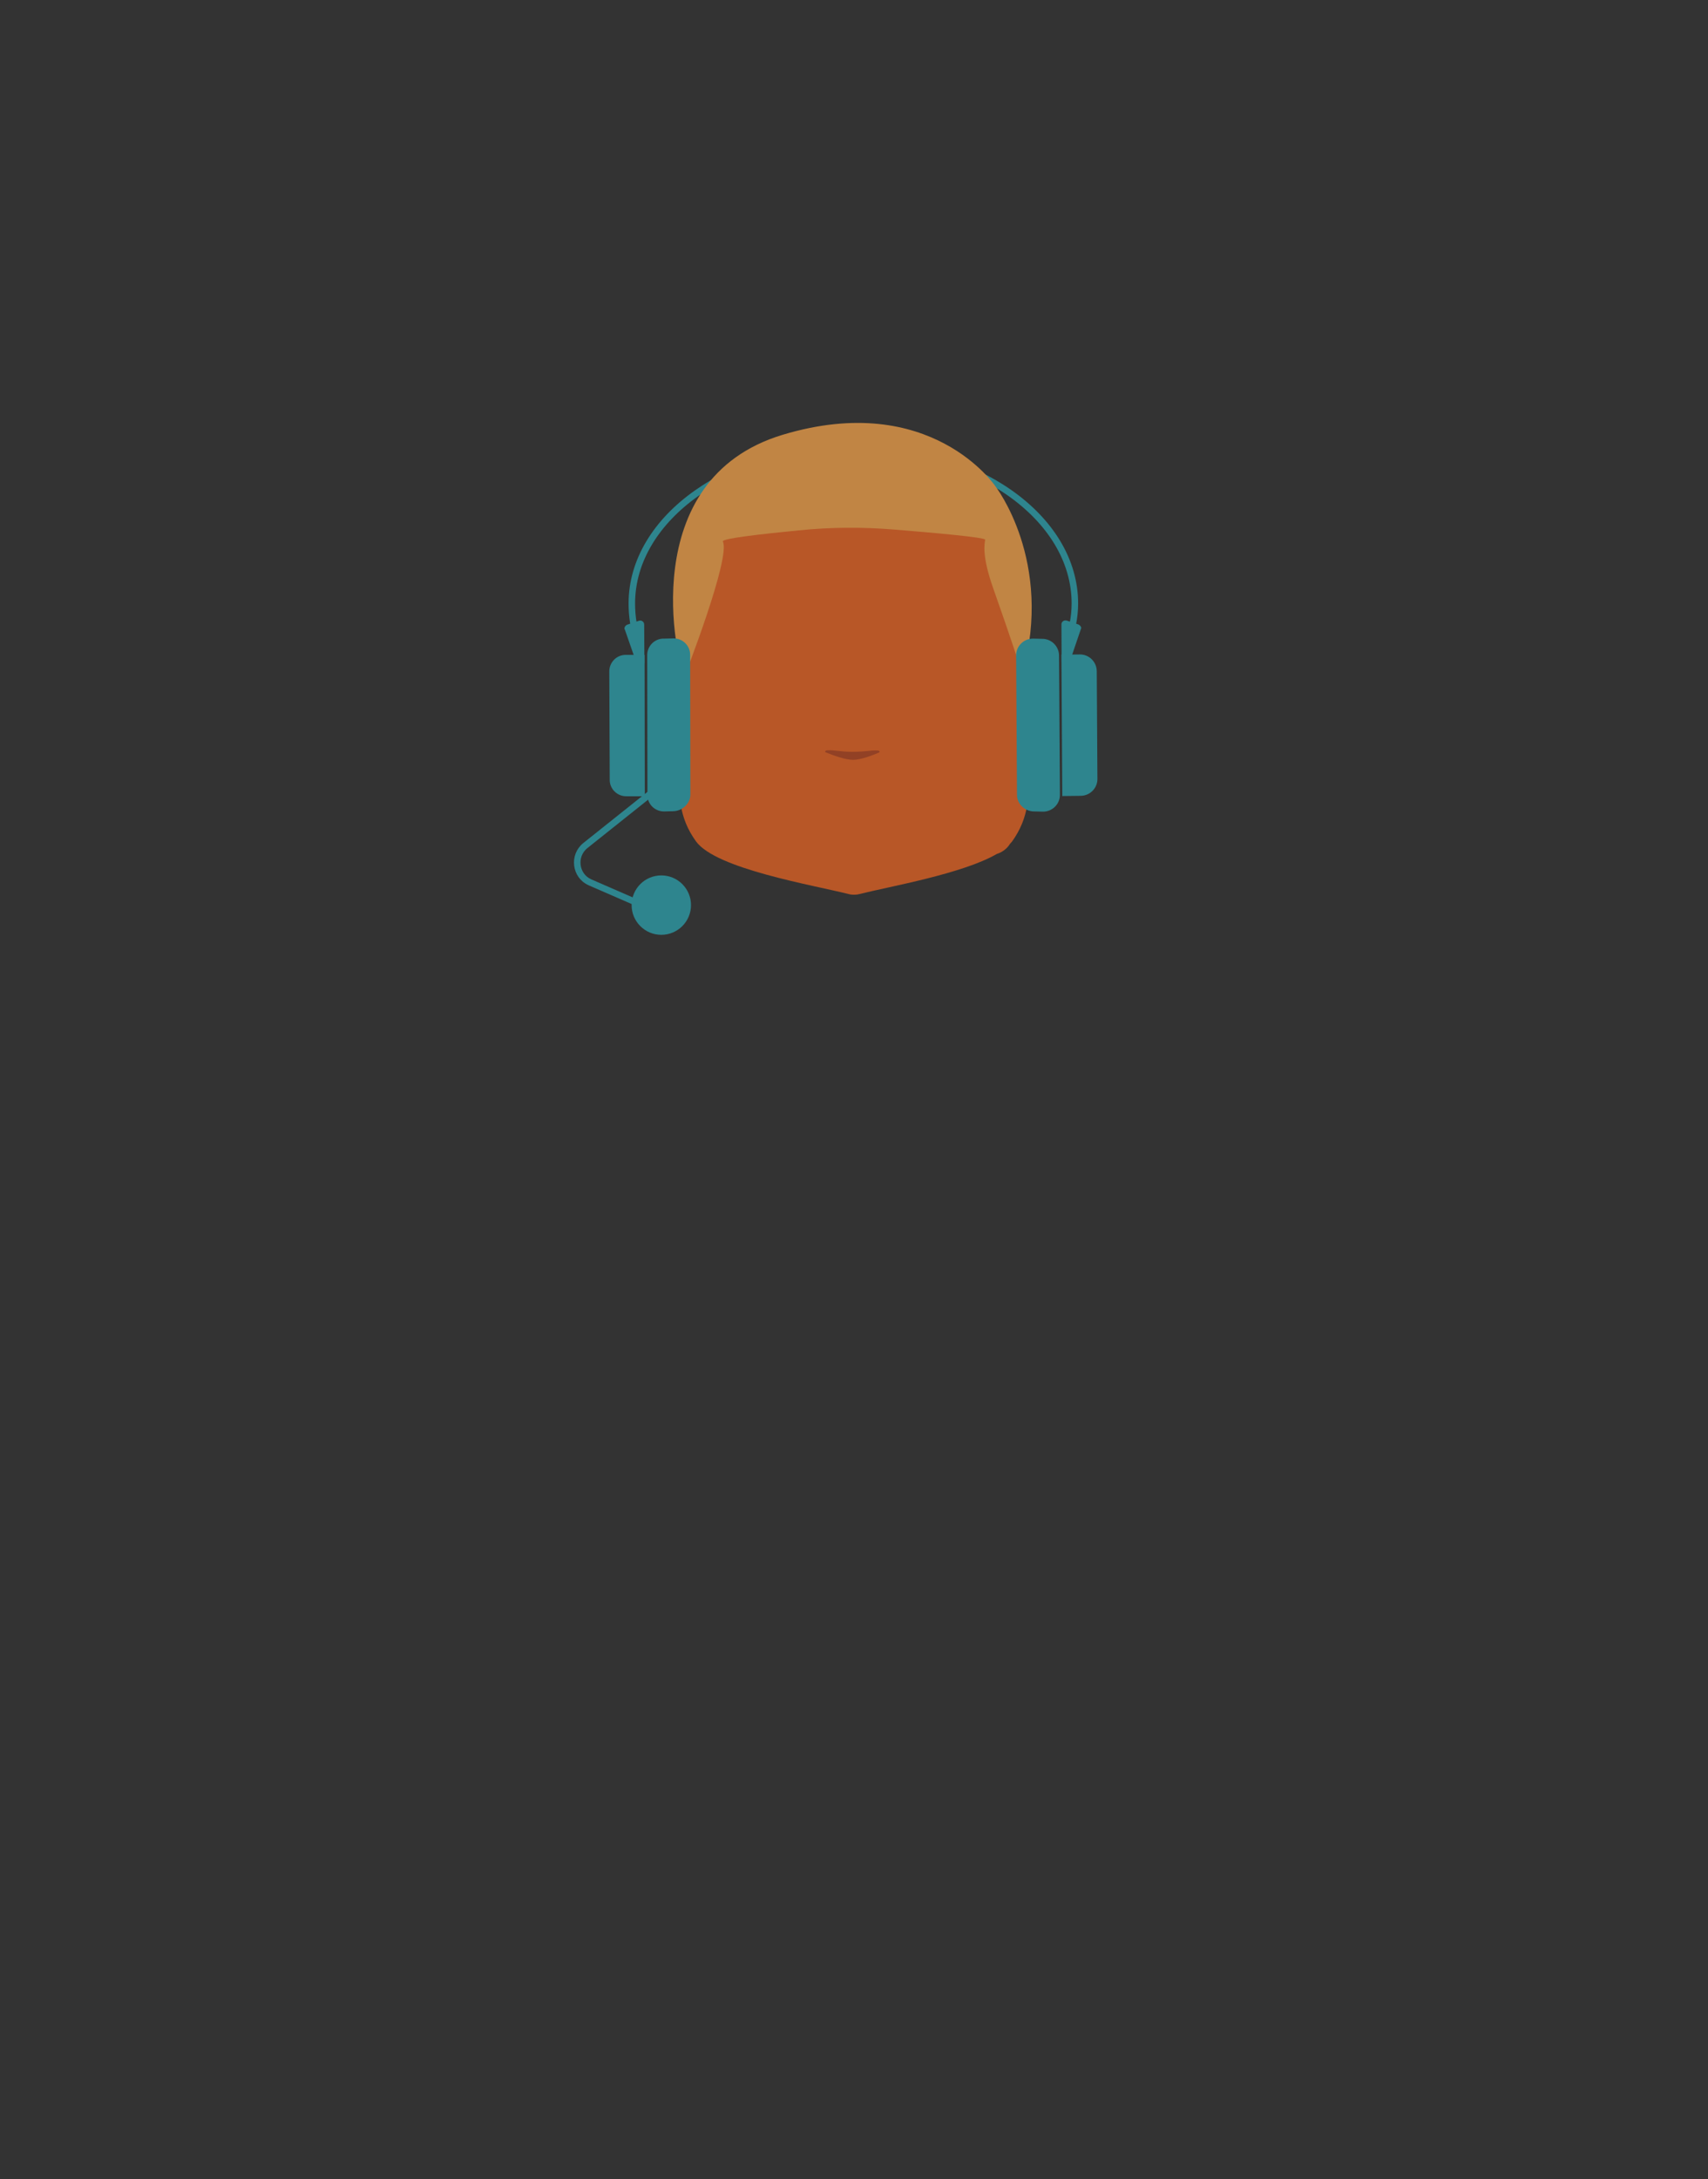 <?xml version="1.0" encoding="utf-8"?>
<!-- Generator: Adobe Illustrator 26.0.3, SVG Export Plug-In . SVG Version: 6.00 Build 0)  -->
<svg version="1.1" id="Calque_1" xmlns="http://www.w3.org/2000/svg" xmlns:xlink="http://www.w3.org/1999/xlink" x="0px" y="0px"
	 viewBox="0 0 788 1005" style="enable-background:new 0 0 788 1005;" xml:space="preserve">
<rect x="0" y="0" width="788" height="1005" fill="#333333" stroke="none"/>
<style type="text/css">
	.st0{fill:none;stroke:#2E858E;stroke-width:3;stroke-miterlimit:10;}
	.st1{fill:#5E5E5E;}
	.st2{clip-path:url(#SVGID_00000022537945789157584800000018379272249434508946_);}
	.st3{fill:#573623;}
	.st4{clip-path:url(#SVGID_00000045579230348750835310000009505199382968107399_);}
	.st5{clip-path:url(#SVGID_00000063615699843024196100000011891834707838662032_);}
	.st6{fill:#FFFFFF;}
	.st7{clip-path:url(#SVGID_00000138544999356543164890000009131739646394592396_);}
	.st8{clip-path:url(#SVGID_00000148636483927116866510000005840810453951237532_);}
	.st9{fill:#090909;}
	.st10{clip-path:url(#SVGID_00000016058633518848270800000013603832267717328797_);}
	.st11{fill:#B85727;}
	.st12{fill:#924125;}
	.st13{fill:#C18544;}
	.st14{fill:#2E858E;}
</style>
<path class="st0" d="M294.5,296c-2.1-5.7-3-11.7-3-17.7c0-39.7,45.8-72,102.2-72s102.2,32.2,102.2,72c0,6.4-1.3,12.4-3.5,18.5"/>
<path class="st1" d="M364.9,340.6c0,0,0,3.2,0,2.1v-0.2C364.9,341.9,364.9,341.2,364.9,340.6z"/>
<path class="st1" d="M364.9,340.6c0,0,0,3.2,0,2.1v-0.2C364.9,341.9,364.9,341.2,364.9,340.6z"/>
<path class="st1" d="M364.9,340.6c0,0,0,3.2,0,2.1v-0.2C364.9,341.9,364.9,341.2,364.9,340.6z"/>
<path class="st1" d="M364.9,340.6c0,0,0,3.2,0,2.1v-0.2C364.9,341.9,364.9,341.2,364.9,340.6z"/>
<path class="st1" d="M364.9,340.6c0,0,0,3.2,0,2.1v-0.2C364.9,341.9,364.9,341.2,364.9,340.6z"/>
<g>
	<g>
		<g>
			<g>
				<defs>
					<polygon id="SVGID_1_" points="415.9,279.5 415.9,279.5 460.9,279.5 460.9,293.2 415.9,293.2 					"/>
				</defs>
				<clipPath id="SVGID_00000036226567422461275410000010722916216962103183_">
					<use xlink:href="#SVGID_1_"  style="overflow:visible;"/>
				</clipPath>
				<g style="clip-path:url(#SVGID_00000036226567422461275410000010722916216962103183_);">
					<path class="st3" d="M458.7,293.2c-0.3,0-0.6-0.1-0.8-0.2c-4.5-1.9-9.1-3.4-13.8-4.5c-15.1-3.4-16.1-1-21.3,0
						c-1.5,0.3-5.2-0.6-6-1.5s-1.4-4.1-0.5-4.9c0.4-0.3,7.1-4.9,24.4-1c7.2,1.6,18.6,7.9,18.9,8c1.1,0.5,1.6,1.7,1.1,2.8
						C460.4,292.7,459.6,293.3,458.7,293.2L458.7,293.2z"/>
				</g>
			</g>
		</g>
	</g>
</g>
<g>
	<g>
		<g>
			<g>
				<defs>
					<polygon id="SVGID_00000132786688289009714540000004847177612607678640_" points="372.1,279.5 372.1,279.5 327.1,279.5 
						327.1,293.2 372.1,293.2 					"/>
				</defs>
				<clipPath id="SVGID_00000092432842679641252740000011596172928753571724_">
					<use xlink:href="#SVGID_00000132786688289009714540000004847177612607678640_"  style="overflow:visible;"/>
				</clipPath>
				<g style="clip-path:url(#SVGID_00000092432842679641252740000011596172928753571724_);">
					<path class="st3" d="M329.3,293.2c0.3,0,0.6-0.1,0.8-0.2c4.5-1.9,9.1-3.4,13.8-4.5c15.1-3.4,16.1-1,21.3,0
						c1.5,0.3,5.2-0.6,6-1.5s1.4-4.1,0.5-4.9c-0.4-0.3-7.1-4.9-24.4-1c-7.2,1.6-18.6,7.9-18.9,8c-1.1,0.5-1.6,1.7-1.1,2.8
						C327.6,292.7,328.4,293.3,329.3,293.2L329.3,293.2z"/>
				</g>
			</g>
		</g>
	</g>
</g>
<g>
	<g>
		<g>
			<g>
				<defs>
					<polygon id="SVGID_00000157272151972728068600000008342348601153577877_" points="425.5,306.6 425.5,306.6 454.5,306.6 
						454.5,334.5 425.5,334.5 					"/>
				</defs>
				<clipPath id="SVGID_00000059278238226448089120000008322393577834632585_">
					<use xlink:href="#SVGID_00000157272151972728068600000008342348601153577877_"  style="overflow:visible;"/>
				</clipPath>
				<g style="clip-path:url(#SVGID_00000059278238226448089120000008322393577834632585_);">
					<ellipse class="st6" cx="440" cy="320.6" rx="14.5" ry="13.9"/>
				</g>
			</g>
		</g>
	</g>
</g>
<g>
	<g>
		<g>
			<g>
				<defs>
					<polygon id="SVGID_00000157997115986555073820000010378553747175890311_" points="362.5,306.6 362.5,306.6 333.5,306.6 
						333.5,334.5 362.5,334.5 					"/>
				</defs>
				<clipPath id="SVGID_00000062883021854160462770000015146864227484726195_">
					<use xlink:href="#SVGID_00000157997115986555073820000010378553747175890311_"  style="overflow:visible;"/>
				</clipPath>
				<g style="clip-path:url(#SVGID_00000062883021854160462770000015146864227484726195_);">
					<ellipse class="st6" cx="348" cy="320.6" rx="14.5" ry="13.9"/>
				</g>
			</g>
		</g>
	</g>
</g>
<g>
	<g>
		<g>
			<g>
				<defs>
					<polygon id="SVGID_00000106112606367710064870000014143246580049090738_" points="430.2,312.9 430.2,312.9 449.6,312.9 
						449.6,332.3 430.2,332.3 					"/>
				</defs>
				<clipPath id="SVGID_00000025427392934091276430000010792327745651976633_">
					<use xlink:href="#SVGID_00000106112606367710064870000014143246580049090738_"  style="overflow:visible;"/>
				</clipPath>
				<g style="clip-path:url(#SVGID_00000025427392934091276430000010792327745651976633_);">
					<circle class="st9" cx="439.9" cy="322.6" r="9.7"/>
				</g>
			</g>
		</g>
	</g>
</g>
<g>
	<g>
		<g>
			<g>
				<defs>
					<polygon id="SVGID_00000169535901688711578130000002355772732532362134_" points="357.8,312.9 357.8,312.9 338.4,312.9 
						338.4,332.3 357.8,332.3 					"/>
				</defs>
				<clipPath id="SVGID_00000084504807092881911660000007392985114995970432_">
					<use xlink:href="#SVGID_00000169535901688711578130000002355772732532362134_"  style="overflow:visible;"/>
				</clipPath>
				<g style="clip-path:url(#SVGID_00000084504807092881911660000007392985114995970432_);">
					<circle class="st9" cx="348.1" cy="322.6" r="9.7"/>
				</g>
			</g>
		</g>
	</g>
</g>
<path class="st11" d="M469.9,331c2.3-16.1,3.2-54,3.2-54c0-45.5-31.5-74.9-76.5-75.8l0,0h-5.3l0,0c-45,0.9-76.5,30.3-76.5,75.8
	c0,0,0.9,38,3.2,54c1.8,12.9-12.8,35,3.1,57c9.2,12.7,53.8,20.1,70.4,24.3c0.7,0.2,1.4,0.3,2.1,0.3c0.1,0,0.3,0,0.4,0s0.3,0,0.4,0
	c0.7,0,1.4-0.1,2.1-0.3c13.9-3.5,47.5-9.3,63.4-18.5c2.5-0.8,4.7-2.4,6.1-4.7c0.3-0.3,0.6-0.7,0.9-1
	C482.8,366,468.1,343.9,469.9,331z"/>
<path class="st12" d="M381.7,346c-1,0.1-1.4,0.7-0.6,1c3,1.2,8.7,3.4,12.5,3.4c3.6,0,9-2.1,11.8-3.3c0.8-0.3,0.4-1-0.6-1
	c-3.4-0.2-4.8,0.6-11.6,0.6C387.4,346.7,385.1,345.8,381.7,346z"/>
<path class="st13" d="M315.9,311.7c-3.7-5.8-23.2-90.6,45.2-111.2s98.1,23.7,98.1,23.7s27,34.5,12.5,86.6c0,0-5.5-17-13.4-39.3
	c-5.5-15.5-4-20.7-3.8-22.6c0.1-1.1-23.6-3.2-42.1-4.7c-14.7-1.2-29.4-1.1-44,0.4c-16.3,1.6-35.5,3.7-34.9,5.1
	C337.2,257.2,315.9,311.7,315.9,311.7z"/>
<g>
	<path class="st14" d="M310.6,374.1l-4.1,0.1c-4.4,0.1-8-3.5-7.8-7.9l-0.1-64c-0.1-4.4,3.5-8,7.9-7.8l4.1-0.1c4.4-0.1,8,3.5,7.8,7.9
		l0.1,64C318.6,370.4,314.9,374,310.6,374.1z"/>
	<path class="st14" d="M297.5,367.2h-8.4c-4.4,0.1-8-3.5-7.8-7.9l-0.2-49.5c-0.1-4.4,3.5-8,7.9-7.8h8.4L297.5,367.2z"/>
	<path class="st14" d="M289.3,288.1l5.4-1.8c1.3-0.5,2.5,0.5,2.5,1.7l0.1,17.6c0,1-0.8,1.8-1.6,1.9l0,0c-1,0-1.6-0.3-1.9-1.3
		l-5.5-15.8C287.8,289.7,288.3,288.6,289.3,288.1z"/>
</g>
<g>
	<path class="st14" d="M477.1,374.2l4.1,0.1c4.4,0,7.9-3.6,7.8-7.9l-0.4-64c0-4.4-3.6-7.9-7.9-7.8l-4.1-0.1c-4.4,0-7.9,3.6-7.8,7.9
		l0.4,64C469.1,370.6,472.7,374.2,477.1,374.2z"/>
	<path class="st14" d="M490.1,367.1l8.4-0.1c4.4,0,7.9-3.6,7.8-7.9l-0.3-49.5c0-4.4-3.6-7.9-7.9-7.8l-8.4,0.1L490.1,367.1z"/>
	<path class="st14" d="M497.6,288l-5.4-1.8c-1.3-0.4-2.5,0.5-2.5,1.7l0.1,17.6c0,1,0.9,1.8,1.6,1.8l0,0c1,0,1.6-0.3,1.9-1.4
		l5.4-15.9C499.1,289.6,498.6,288.5,497.6,288z"/>
</g>
<path class="st0" d="M305.1,362l-35,27.9c-5.9,4.7-4.7,14,2.1,17l23.9,10.4"/>
<circle class="st14" cx="305.1" cy="417.4" r="13.7"/>
</svg>
